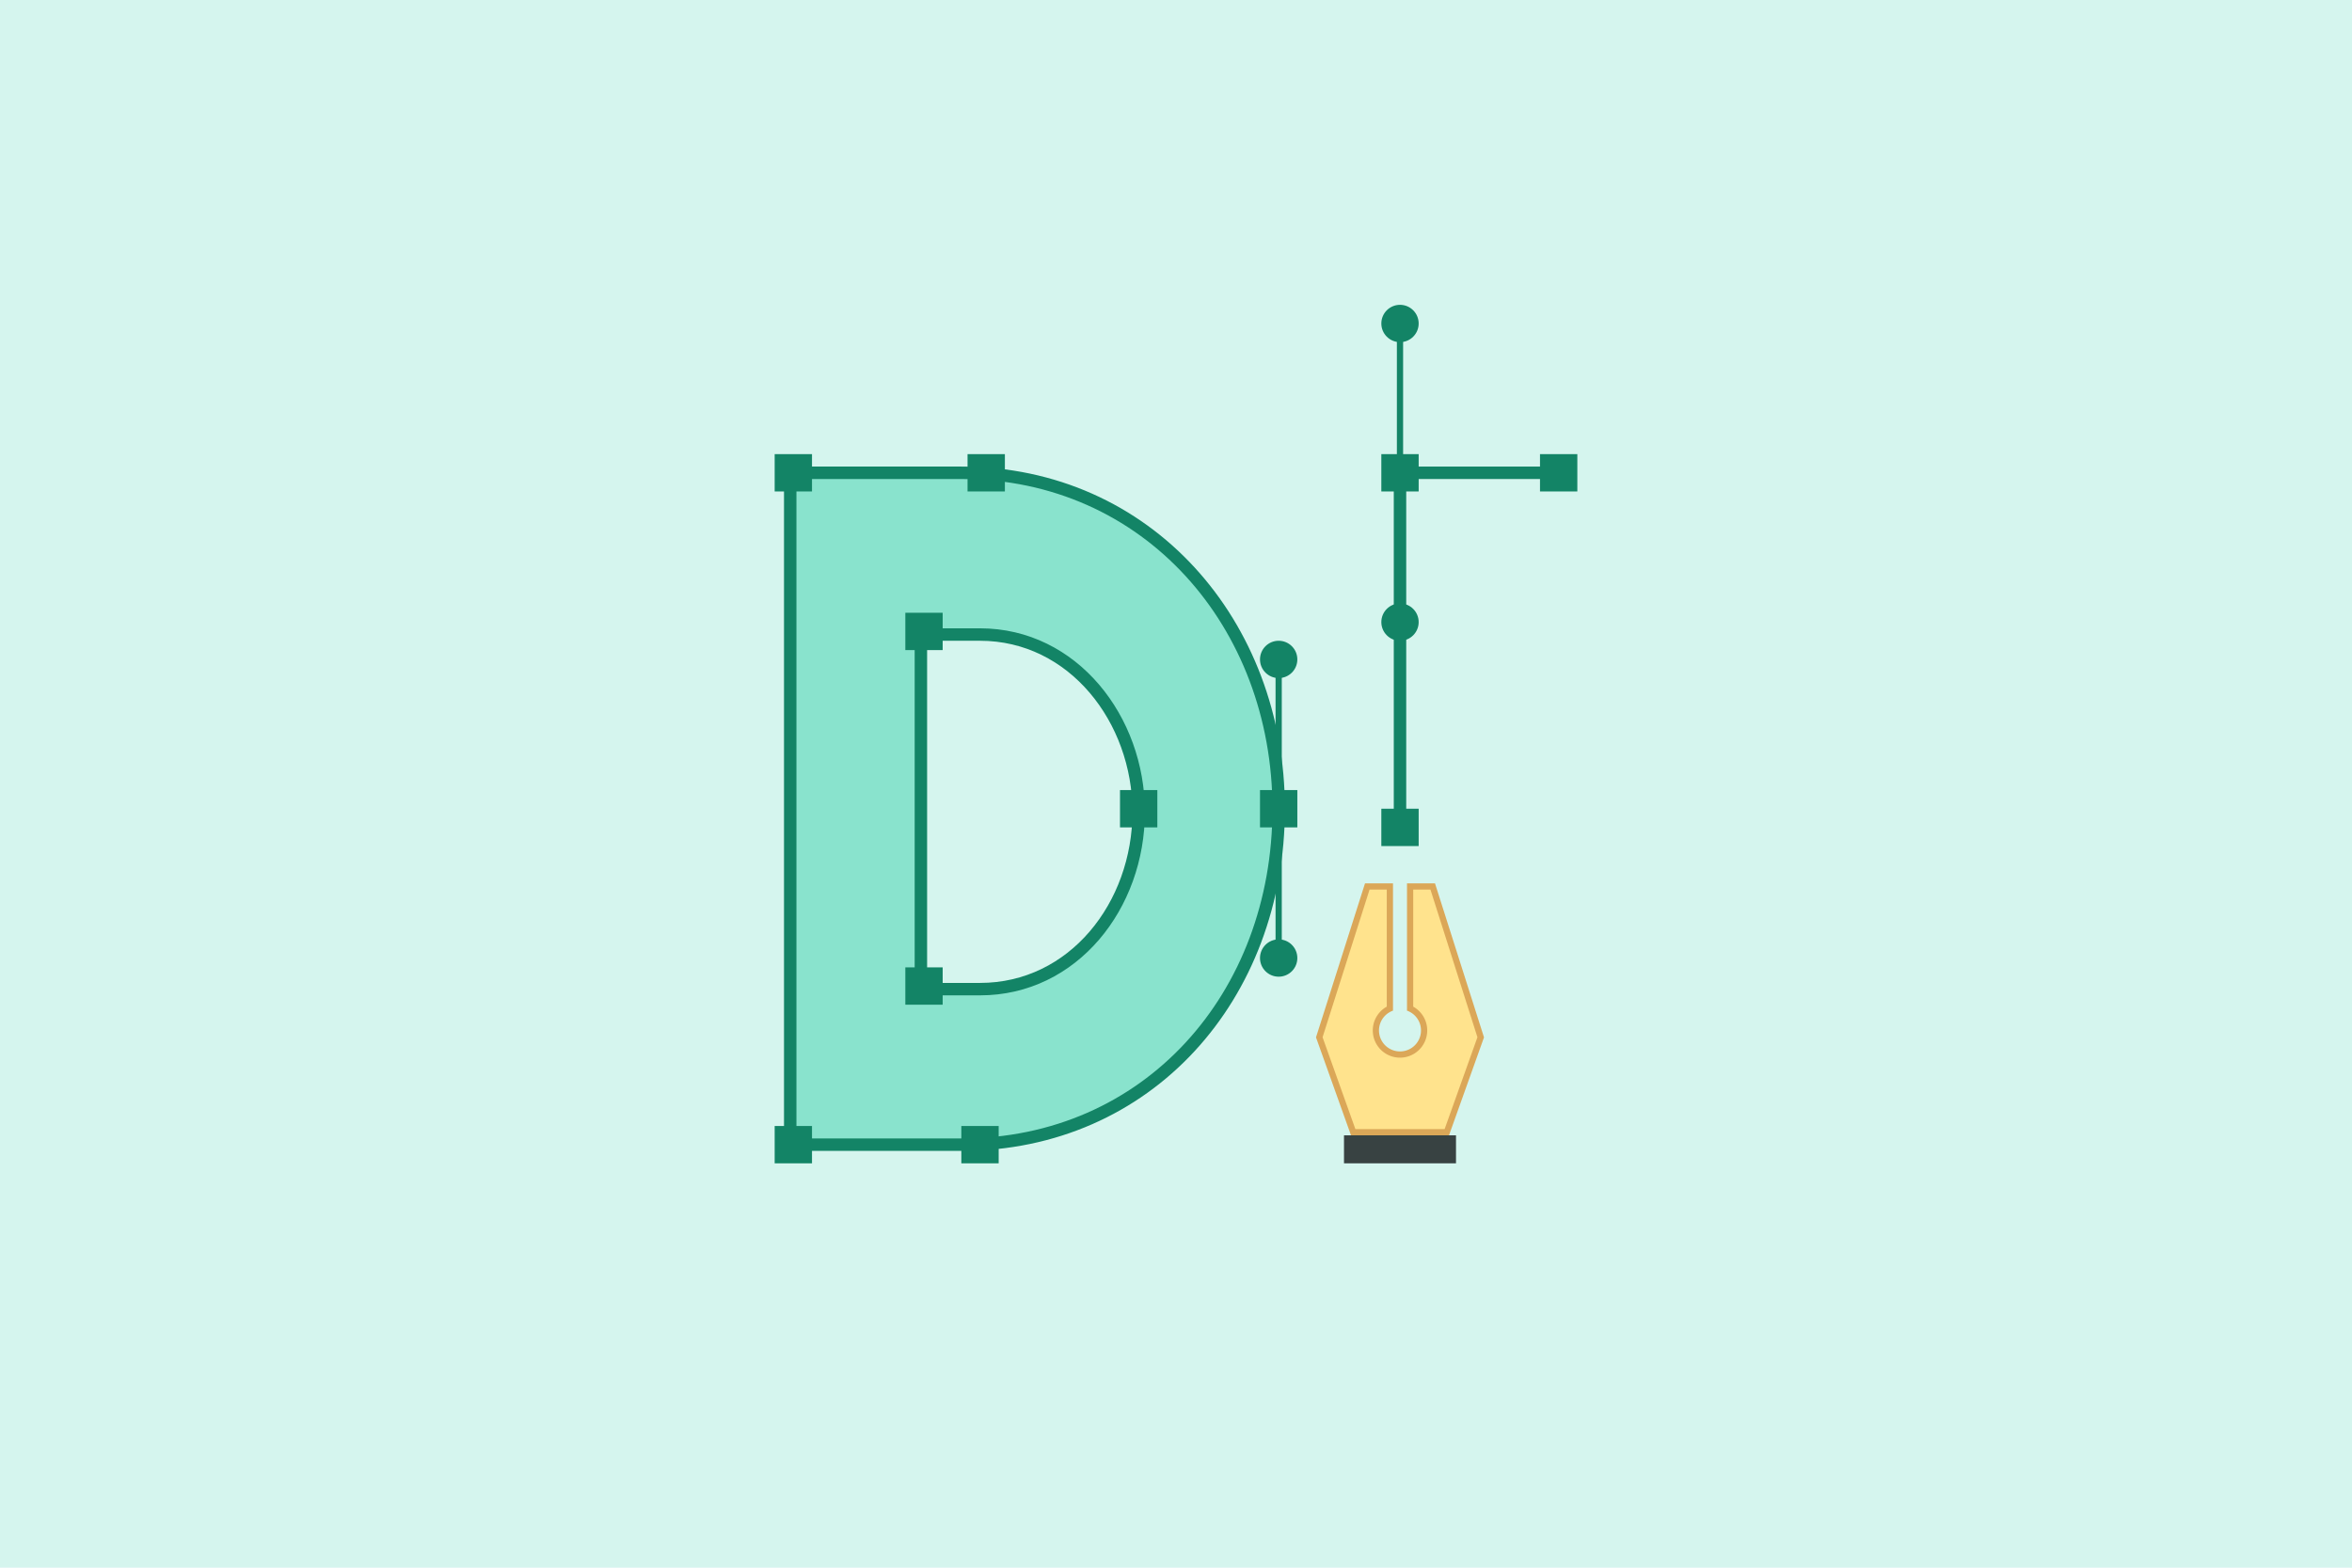 <svg xmlns="http://www.w3.org/2000/svg" width="378" height="252" viewBox="0 0 378 252">
  <defs>
    <style>
      .a {
        fill: #d5f5ee;
      }

      .b, .e {
        fill: none;
      }

      .b, .c, .e {
        stroke: #138466;
        stroke-miterlimit: 10;
      }

      .b, .c {
        stroke-width: 2px;
      }

      .c {
        fill: #89e3cd;
      }

      .d {
        fill: #138466;
      }

      .f {
        fill: #ffe38d;
      }

      .g {
        fill: #dba758;
      }

      .h {
        fill: #384242;
      }
    </style>
  </defs>
  <title>design-default-4</title>
  <g>
    <rect class="a" width="378" height="252"/>
    <g>
      <polyline class="b" points="252 76 225 76 225 133"/>
      <path class="c" d="M154.5,76H127V184h27.5c30,0,51-23.875,51-54C205.5,100.375,184.5,76,154.5,76Zm3,83H148V102h9.5c15,0,25.5,13.688,25.5,28.5C183,145.562,172.5,159,157.5,159Z"/>
      <rect class="d" x="124.5" y="73" width="6" height="6"/>
      <rect class="d" x="154.5" y="181" width="6" height="6"/>
      <rect class="d" x="155.499" y="73" width="6" height="6"/>
      <rect class="d" x="124.5" y="181" width="6" height="6"/>
      <g>
        <line class="e" x1="205.5" y1="154" x2="205.5" y2="106"/>
        <circle class="d" cx="205.5" cy="106" r="3"/>
        <circle class="d" cx="205.5" cy="154" r="3"/>
        <rect class="d" x="202.5" y="127" width="6" height="6"/>
      </g>
      <g>
        <g>
          <path class="f" d="M217.478,182l-5.45-15.259L219.74,142.5h3.635v19.621a3.875,3.875,0,1,0,3.25,0V142.5h3.635l7.713,24.241L232.522,182Z"/>
          <path class="g" d="M229.894,143l7.551,23.732L232.17,181.5H217.83l-5.274-14.768L220.106,143h2.769v18.815a4.375,4.375,0,1,0,4.25,0V143h2.769m.731-1h-4.5v20.457a3.375,3.375,0,1,1-2.25,0V142h-4.5L211.5,166.75l5.625,15.75h15.75l5.625-15.75L230.625,142Z"/>
        </g>
        <rect class="h" x="216" y="182.5" width="18" height="4.5"/>
      </g>
      <rect class="d" x="145.5" y="98.5" width="6" height="6"/>
      <rect class="d" x="180" y="127" width="6" height="6"/>
      <rect class="d" x="145.5" y="155.5" width="6" height="6"/>
      <g>
        <line class="e" x1="225" y1="100" x2="225" y2="52"/>
        <circle class="d" cx="225" cy="52" r="3"/>
        <circle class="d" cx="225" cy="100" r="3"/>
        <rect class="d" x="222" y="73" width="6" height="6"/>
      </g>
      <rect class="d" x="247.5" y="73" width="6" height="6"/>
      <rect class="d" x="222" y="130" width="6" height="6"/>
    </g>
  </g>
</svg>
